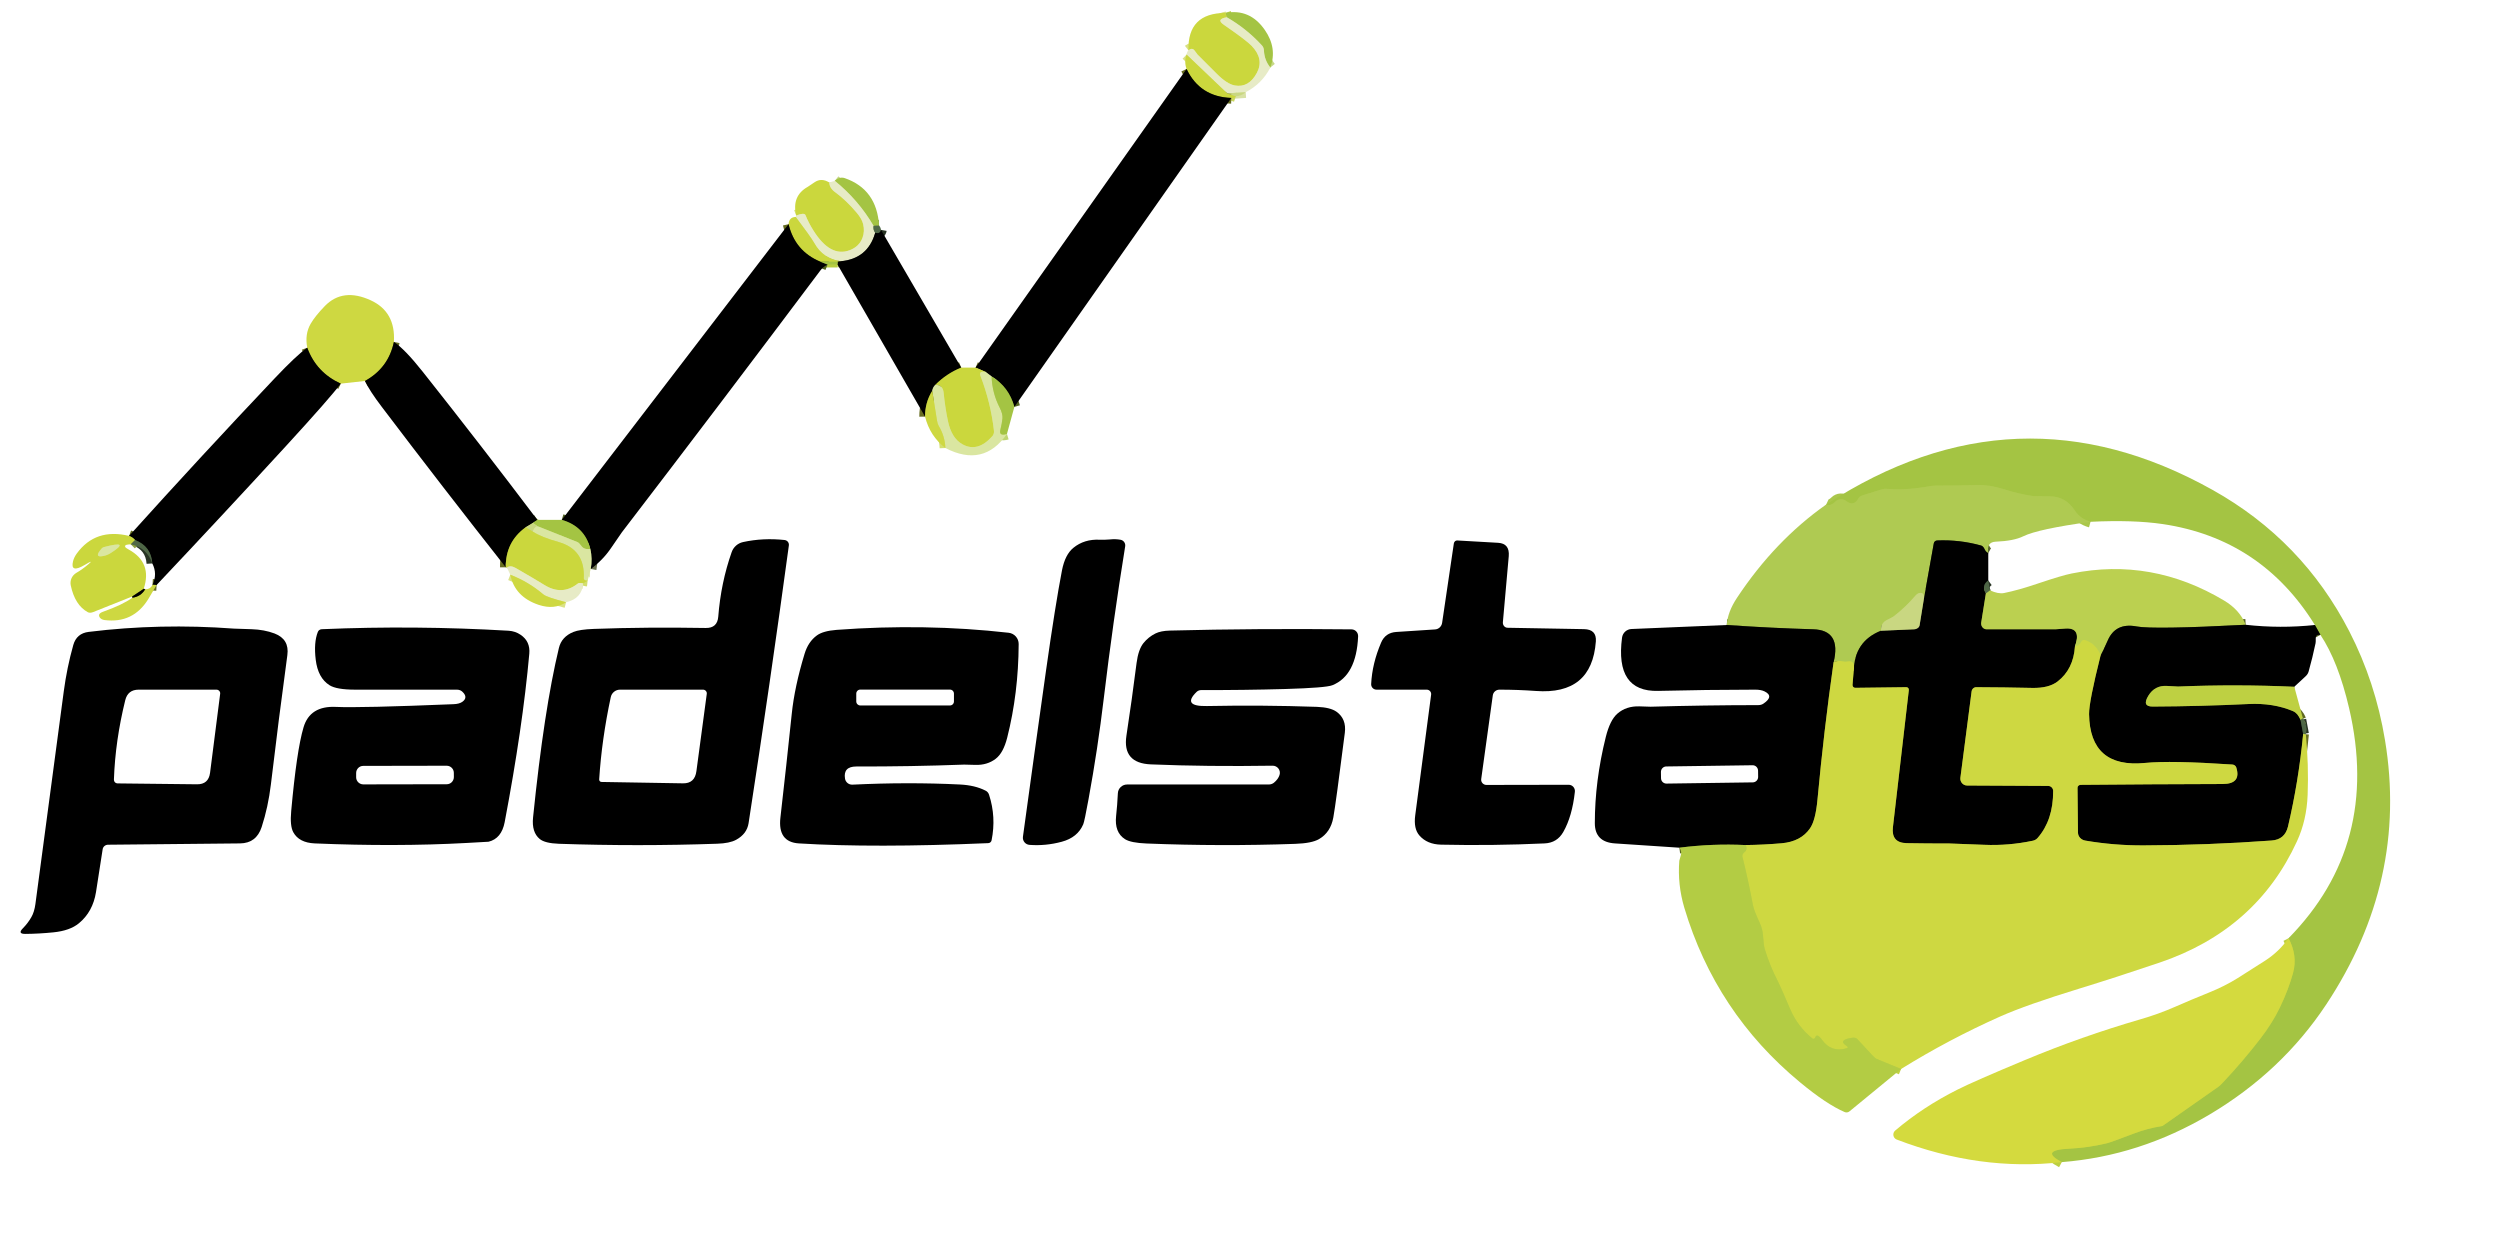 ﻿<?xml version="1.0" encoding="utf-8"?>
<svg xmlns="http://www.w3.org/2000/svg" xmlns:xlink="http://www.w3.org/1999/xlink" width="304.5" height="150.5" viewBox="31.5 91 304.5 150.5" version="1.1">
  <g id="surface1">
    <path style="fill:none;stroke-width:2;stroke-linecap:butt;stroke-linejoin:miter;stroke:rgb(77.647%,84.706%,52.157%);stroke-opacity:1;stroke-miterlimit:4;" d="M 266.038 141.752 C 265.346 140.898 264.978 139.916 264.927 138.811 C 264.922 138.471 264.799 138.158 264.609 137.941 C 262.824 135.982 260.776 134.336 258.46 133.002 " transform="matrix(0.7,0,0,0.7,0,0)" />
    <path style="fill:none;stroke-width:2;stroke-linecap:butt;stroke-linejoin:miter;stroke:rgb(72.157%,80.784%,25.098%);stroke-opacity:1;stroke-miterlimit:4;" d="M 258.46 133.002 L 258.209 132.249 " transform="matrix(0.7,0,0,0.7,0,0)" />
    <path style="fill:none;stroke-width:2;stroke-linecap:butt;stroke-linejoin:miter;stroke:rgb(85.098%,88.235%,50.98%);stroke-opacity:1;stroke-miterlimit:4;" d="M 258.46 133.002 C 257.171 133.225 256.998 133.661 257.941 134.308 C 260.525 136.088 262.137 137.31 262.779 137.969 C 264.252 139.492 264.559 141.066 263.689 142.69 C 262.751 144.436 261.473 145.162 259.86 144.872 C 258.945 144.704 257.891 144.018 256.702 142.818 C 255.592 141.713 254.487 140.608 253.382 139.498 C 253.376 139.498 253.198 139.263 252.852 138.789 C 252.578 138.421 252.221 138.41 251.791 138.75 " transform="matrix(0.7,0,0,0.7,0,0)" />
    <path style="fill:none;stroke-width:2;stroke-linecap:butt;stroke-linejoin:miter;stroke:rgb(84.706%,88.235%,64.314%);stroke-opacity:1;stroke-miterlimit:4;" d="M 261.752 146.038 L 258.538 146.25 " transform="matrix(0.7,0,0,0.7,0,0)" />
    <path style="fill:none;stroke-width:2;stroke-linecap:butt;stroke-linejoin:miter;stroke:rgb(85.098%,88.235%,50.98%);stroke-opacity:1;stroke-miterlimit:4;" d="M 258.538 146.25 L 251.462 139.498 " transform="matrix(0.7,0,0,0.7,0,0)" />
    <path style="fill:none;stroke-width:2;stroke-linecap:butt;stroke-linejoin:miter;stroke:rgb(79.216%,84.314%,37.255%);stroke-opacity:1;stroke-miterlimit:4;" d="M 258.538 146.25 L 260.039 146.752 " transform="matrix(0.7,0,0,0.7,0,0)" />
    <path style="fill:none;stroke-width:2;stroke-linecap:butt;stroke-linejoin:miter;stroke:rgb(40%,42.353%,12.157%);stroke-opacity:1;stroke-miterlimit:4;" d="M 259.252 147.042 C 255.597 146.914 253.002 145.234 251.462 141.998 " transform="matrix(0.7,0,0,0.7,0,0)" />
    <path style="fill:none;stroke-width:2;stroke-linecap:butt;stroke-linejoin:miter;stroke:rgb(32.157%,38.431%,13.333%);stroke-opacity:1;stroke-miterlimit:4;" d="M 221.501 200.792 C 220.859 198.471 219.542 196.708 217.539 195.502 " transform="matrix(0.7,0,0,0.7,0,0)" />
    <path style="fill:none;stroke-width:2;stroke-linecap:butt;stroke-linejoin:miter;stroke:rgb(42.745%,45.098%,31.765%);stroke-opacity:1;stroke-miterlimit:4;" d="M 217.539 195.502 L 216.501 194.71 " transform="matrix(0.7,0,0,0.7,0,0)" />
    <path style="fill:none;stroke-width:2;stroke-linecap:butt;stroke-linejoin:miter;stroke:rgb(40%,42.353%,12.157%);stroke-opacity:1;stroke-miterlimit:4;" d="M 216.501 194.71 L 214.749 193.962 " transform="matrix(0.7,0,0,0.7,0,0)" />
    <path style="fill:none;stroke-width:2;stroke-linecap:butt;stroke-linejoin:miter;stroke:rgb(74.902%,83.529%,44.706%);stroke-opacity:1;stroke-miterlimit:4;" d="M 217.539 195.502 C 217.606 197.427 218.075 199.241 218.951 200.938 C 219.319 201.657 219.475 202.282 219.431 202.812 C 219.375 203.365 219.252 204.029 219.062 204.81 C 218.878 205.558 219.263 205.787 220.212 205.502 " transform="matrix(0.7,0,0,0.7,0,0)" />
    <path style="fill:none;stroke-width:2;stroke-linecap:butt;stroke-linejoin:miter;stroke:rgb(83.137%,87.451%,44.314%);stroke-opacity:1;stroke-miterlimit:4;" d="M 209.498 207.958 C 209.442 206.574 209.051 205.285 208.331 204.102 C 208.198 203.878 208.103 203.577 208.041 203.192 L 207.21 198.002 " transform="matrix(0.7,0,0,0.7,0,0)" />
    <path style="fill:none;stroke-width:2;stroke-linecap:butt;stroke-linejoin:miter;stroke:rgb(82.745%,87.451%,43.529%);stroke-opacity:1;stroke-miterlimit:4;" d="M 216.501 194.71 C 215.675 194.57 215.374 194.805 215.608 195.419 C 216.797 198.521 217.578 201.708 217.952 204.989 C 217.98 205.318 217.879 205.642 217.679 205.882 C 215.96 207.818 214.213 208.292 212.439 207.288 C 211.2 206.59 210.368 205.257 209.95 203.292 C 209.626 201.775 209.369 200.117 209.191 198.309 C 209.096 197.411 208.616 196.959 207.751 196.959 " transform="matrix(0.7,0,0,0.7,0,0)" />
    <path style="fill:none;stroke-width:2;stroke-linecap:butt;stroke-linejoin:miter;stroke:rgb(40%,42.353%,12.157%);stroke-opacity:1;stroke-miterlimit:4;" d="M 212.249 193.962 C 210.541 194.66 209.046 195.658 207.751 196.959 " transform="matrix(0.7,0,0,0.7,0,0)" />
    <path style="fill:none;stroke-width:2;stroke-linecap:butt;stroke-linejoin:miter;stroke:rgb(42.745%,45.098%,31.765%);stroke-opacity:1;stroke-miterlimit:4;" d="M 207.751 196.959 C 207.45 197.238 207.271 197.589 207.21 198.002 " transform="matrix(0.7,0,0,0.7,0,0)" />
    <path style="fill:none;stroke-width:2;stroke-linecap:butt;stroke-linejoin:miter;stroke:rgb(40.392%,42.353%,12.941%);stroke-opacity:1;stroke-miterlimit:4;" d="M 207.21 198.002 C 206.362 199.369 205.949 200.865 205.96 202.5 " transform="matrix(0.7,0,0,0.7,0,0)" />
    <path style="fill:none;stroke-width:2;stroke-linecap:butt;stroke-linejoin:miter;stroke:rgb(32.157%,38.431%,13.333%);stroke-opacity:1;stroke-miterlimit:4;" d="M 190.709 175.999 L 190.748 175.541 " transform="matrix(0.7,0,0,0.7,0,0)" />
    <path style="fill:none;stroke-width:2;stroke-linecap:butt;stroke-linejoin:miter;stroke:rgb(61.176%,66.667%,52.941%);stroke-opacity:0.992;stroke-miterlimit:4;" d="M 196.998 169.291 C 196.914 169.749 197.009 170.151 197.288 170.502 " transform="matrix(0.7,0,0,0.7,0,0)" />
    <path style="fill:none;stroke-width:2;stroke-linecap:butt;stroke-linejoin:miter;stroke:rgb(45.49%,46.275%,38.824%);stroke-opacity:1;stroke-miterlimit:4;" d="M 197.288 170.502 C 196.417 173.532 194.403 175.184 191.25 175.458 " transform="matrix(0.7,0,0,0.7,0,0)" />
    <path style="fill:none;stroke-width:2;stroke-linecap:butt;stroke-linejoin:miter;stroke:rgb(85.098%,88.235%,50.98%);stroke-opacity:1;stroke-miterlimit:4;" d="M 191.25 175.458 C 189.219 175.162 187.695 174.113 186.691 172.31 C 186.261 171.557 185.184 170.039 183.46 167.751 " transform="matrix(0.7,0,0,0.7,0,0)" />
    <path style="fill:none;stroke-width:2;stroke-linecap:butt;stroke-linejoin:miter;stroke:rgb(15.294%,20%,13.725%);stroke-opacity:0.992;stroke-miterlimit:4;" d="M 198.292 170 C 198.203 170.513 197.868 170.681 197.288 170.502 " transform="matrix(0.7,0,0,0.7,0,0)" />
    <path style="fill:none;stroke-width:2;stroke-linecap:butt;stroke-linejoin:miter;stroke:rgb(40%,42.353%,12.157%);stroke-opacity:1;stroke-miterlimit:4;" d="M 191.25 175.458 L 190.748 175.541 " transform="matrix(0.7,0,0,0.7,0,0)" />
    <path style="fill:none;stroke-width:2;stroke-linecap:butt;stroke-linejoin:miter;stroke:rgb(72.157%,80.784%,25.098%);stroke-opacity:1;stroke-miterlimit:4;" d="M 190.748 175.541 L 187.751 175.541 " transform="matrix(0.7,0,0,0.7,0,0)" />
    <path style="fill:none;stroke-width:2;stroke-linecap:butt;stroke-linejoin:miter;stroke:rgb(40%,42.353%,12.157%);stroke-opacity:1;stroke-miterlimit:4;" d="M 187.751 175.541 C 184.799 174.319 182.952 172.137 182.21 169.001 " transform="matrix(0.7,0,0,0.7,0,0)" />
    <path style="fill:none;stroke-width:2;stroke-linecap:butt;stroke-linejoin:miter;stroke:rgb(85.098%,88.235%,50.98%);stroke-opacity:1;stroke-miterlimit:4;" d="M 189.291 161.752 C 189.319 162.405 189.654 162.969 190.312 163.438 C 191.602 164.381 192.863 165.58 194.09 167.042 C 194.676 167.74 195.045 168.398 195.19 169.012 C 195.391 169.838 195.352 170.619 195.078 171.362 C 194.699 172.394 193.951 173.119 192.84 173.538 C 190.603 174.392 188.488 173.237 186.512 170.073 C 185.977 169.23 185.525 168.348 185.151 167.422 C 185.022 167.109 184.487 167.132 183.538 167.5 " transform="matrix(0.7,0,0,0.7,0,0)" />
    <path style="fill:none;stroke-width:2;stroke-linecap:butt;stroke-linejoin:miter;stroke:rgb(47.843%,58.824%,27.059%);stroke-opacity:0.992;stroke-miterlimit:4;" d="M 197.958 169.252 L 196.998 169.291 " transform="matrix(0.7,0,0,0.7,0,0)" />
    <path style="fill:none;stroke-width:2;stroke-linecap:butt;stroke-linejoin:miter;stroke:rgb(77.647%,84.706%,52.157%);stroke-opacity:1;stroke-miterlimit:4;" d="M 196.998 169.291 C 195.229 166.278 192.974 163.666 190.251 161.462 " transform="matrix(0.7,0,0,0.7,0,0)" />
    <path style="fill:none;stroke-width:2;stroke-linecap:butt;stroke-linejoin:miter;stroke:rgb(32.157%,38.431%,13.333%);stroke-opacity:1;stroke-miterlimit:4;" d="M 187.751 175.541 L 189.001 176.038 " transform="matrix(0.7,0,0,0.7,0,0)" />
    <path style="fill:none;stroke-width:2;stroke-linecap:butt;stroke-linejoin:miter;stroke:rgb(42.745%,45.098%,31.765%);stroke-opacity:1;stroke-miterlimit:4;" d="M 147.79 229.001 C 148.008 227.829 147.985 226.657 147.712 225.502 " transform="matrix(0.7,0,0,0.7,0,0)" />
    <path style="fill:none;stroke-width:2;stroke-linecap:butt;stroke-linejoin:miter;stroke:rgb(32.157%,38.431%,13.333%);stroke-opacity:1;stroke-miterlimit:4;" d="M 147.712 225.502 C 147.065 222.902 145.407 221.222 142.751 220.458 " transform="matrix(0.7,0,0,0.7,0,0)" />
    <path style="fill:none;stroke-width:2;stroke-linecap:butt;stroke-linejoin:miter;stroke:rgb(74.902%,83.529%,44.706%);stroke-opacity:1;stroke-miterlimit:4;" d="M 147.712 225.502 C 147.009 225.625 146.496 225.458 146.161 225 C 145.91 224.648 145.67 224.397 145.491 224.33 L 138.499 221.54 " transform="matrix(0.7,0,0,0.7,0,0)" />
    <path style="fill:none;stroke-width:2;stroke-linecap:butt;stroke-linejoin:miter;stroke:rgb(71.765%,80.784%,38.431%);stroke-opacity:1;stroke-miterlimit:4;" d="M 138.499 221.54 L 137.712 220.999 " transform="matrix(0.7,0,0,0.7,0,0)" />
    <path style="fill:none;stroke-width:2;stroke-linecap:butt;stroke-linejoin:miter;stroke:rgb(82.745%,87.451%,43.529%);stroke-opacity:1;stroke-miterlimit:4;" d="M 147.249 231.038 L 146.897 230.999 C 146.708 230.982 146.568 230.798 146.579 230.592 C 146.735 227.271 145.268 225.179 142.188 224.308 C 140.19 223.75 138.694 223.147 137.712 222.5 " transform="matrix(0.7,0,0,0.7,0,0)" />
    <path style="fill:none;stroke-width:2;stroke-linecap:butt;stroke-linejoin:miter;stroke:rgb(32.157%,38.431%,13.333%);stroke-opacity:1;stroke-miterlimit:4;" d="M 138.499 220.458 L 137.712 220.999 " transform="matrix(0.7,0,0,0.7,0,0)" />
    <path style="fill:none;stroke-width:2;stroke-linecap:butt;stroke-linejoin:miter;stroke:rgb(39.608%,42.353%,25.49%);stroke-opacity:1;stroke-miterlimit:4;" d="M 137.712 220.999 L 136.462 221.752 " transform="matrix(0.7,0,0,0.7,0,0)" />
    <path style="fill:none;stroke-width:2;stroke-linecap:butt;stroke-linejoin:miter;stroke:rgb(40%,42.353%,12.157%);stroke-opacity:1;stroke-miterlimit:4;" d="M 136.462 221.752 C 134.118 223.449 132.969 225.77 133.002 228.711 " transform="matrix(0.7,0,0,0.7,0,0)" />
    <path style="fill:none;stroke-width:2;stroke-linecap:butt;stroke-linejoin:miter;stroke:rgb(82.353%,87.451%,56.863%);stroke-opacity:1;stroke-miterlimit:4;" d="M 138.499 221.54 C 138.047 221.735 137.785 222.054 137.712 222.5 " transform="matrix(0.7,0,0,0.7,0,0)" />
    <path style="fill:none;stroke-width:2;stroke-linecap:butt;stroke-linejoin:miter;stroke:rgb(79.216%,84.314%,37.255%);stroke-opacity:1;stroke-miterlimit:4;" d="M 137.712 222.5 L 136.462 221.752 " transform="matrix(0.7,0,0,0.7,0,0)" />
    <path style="fill:none;stroke-width:2;stroke-linecap:butt;stroke-linejoin:miter;stroke:rgb(85.098%,88.235%,50.98%);stroke-opacity:1;stroke-miterlimit:4;" d="M 146.462 231.501 L 146.127 231.451 C 145.882 231.412 145.658 231.44 145.552 231.529 C 143.711 232.985 141.752 233.058 139.682 231.758 C 138.56 231.06 136.897 230.078 134.688 228.811 C 134.102 228.477 133.61 228.454 133.209 228.75 " transform="matrix(0.7,0,0,0.7,0,0)" />
    <path style="fill:none;stroke-width:2;stroke-linecap:butt;stroke-linejoin:miter;stroke:rgb(40.392%,42.353%,12.941%);stroke-opacity:1;stroke-miterlimit:4;" d="M 113.538 189.498 C 112.907 192.528 111.228 194.788 108.499 196.289 " transform="matrix(0.7,0,0,0.7,0,0)" />
    <path style="fill:none;stroke-width:2;stroke-linecap:butt;stroke-linejoin:miter;stroke:rgb(40.392%,42.353%,12.941%);stroke-opacity:1;stroke-miterlimit:4;" d="M 104.291 196.752 C 101.456 195.463 99.515 193.382 98.46 190.502 " transform="matrix(0.7,0,0,0.7,0,0)" />
    <path style="fill:none;stroke-width:2;stroke-linecap:butt;stroke-linejoin:miter;stroke:rgb(85.882%,88.627%,51.765%);stroke-opacity:1;stroke-miterlimit:4;" d="M 143.499 234.788 C 141.261 234.208 139.944 233.761 139.559 233.438 C 137.829 231.964 135.904 230.82 133.789 230 " transform="matrix(0.7,0,0,0.7,0,0)" />
    <path style="fill:none;stroke-width:2;stroke-linecap:butt;stroke-linejoin:miter;stroke:rgb(40.392%,42.353%,12.941%);stroke-opacity:1;stroke-miterlimit:4;" d="M 72.249 231.791 L 71.54 231.752 " transform="matrix(0.7,0,0,0.7,0,0)" />
    <path style="fill:none;stroke-width:2;stroke-linecap:butt;stroke-linejoin:miter;stroke:rgb(15.294%,20%,13.725%);stroke-opacity:0.992;stroke-miterlimit:4;" d="M 71.501 228.041 C 71.373 226.055 70.374 224.693 68.499 223.962 " transform="matrix(0.7,0,0,0.7,0,0)" />
    <path style="fill:none;stroke-width:2;stroke-linecap:butt;stroke-linejoin:miter;stroke:rgb(40%,42.353%,12.157%);stroke-opacity:1;stroke-miterlimit:4;" d="M 68.499 223.962 C 68.225 223.638 67.879 223.404 67.461 223.248 " transform="matrix(0.7,0,0,0.7,0,0)" />
    <path style="fill:none;stroke-width:2;stroke-linecap:butt;stroke-linejoin:miter;stroke:rgb(55.686%,62.745%,25.882%);stroke-opacity:0.992;stroke-miterlimit:4;" d="M 68.499 223.962 L 67.751 224.71 " transform="matrix(0.7,0,0,0.7,0,0)" />
    <path style="fill:none;stroke-width:2;stroke-linecap:butt;stroke-linejoin:miter;stroke:rgb(40%,42.353%,12.157%);stroke-opacity:1;stroke-miterlimit:4;" d="M 70 232.461 L 68.002 233.789 " transform="matrix(0.7,0,0,0.7,0,0)" />
    <path style="fill:none;stroke-width:2;stroke-linecap:butt;stroke-linejoin:miter;stroke:rgb(40.392%,42.353%,12.941%);stroke-opacity:1;stroke-miterlimit:4;" d="M 68.041 234.001 C 69.029 233.862 69.766 233.376 70.251 232.539 " transform="matrix(0.7,0,0,0.7,0,0)" />
    <path style="fill:none;stroke-width:2;stroke-linecap:butt;stroke-linejoin:miter;stroke:rgb(73.725%,81.176%,25.49%);stroke-opacity:1;stroke-miterlimit:4;" d="M 403.75 332.21 C 401.122 330.815 401.546 330.039 405.011 329.872 C 407.243 329.766 409.436 329.448 411.59 328.929 C 412.076 328.811 413.644 328.242 416.3 327.232 C 417.874 326.629 419.498 326.2 421.177 325.938 C 421.233 325.932 421.278 325.915 421.311 325.887 L 431.06 319.051 C 431.205 318.951 431.456 318.711 431.808 318.331 C 434.129 315.865 436.278 313.348 438.259 310.781 C 439.682 308.934 440.826 307.115 441.691 305.318 C 442.712 303.198 443.482 301.177 444.001 299.252 C 444.531 297.266 444.269 295.262 443.209 293.248 " transform="matrix(0.7,0,0,0.7,0,0)" />
    <path style="fill:none;stroke-width:2;stroke-linecap:butt;stroke-linejoin:miter;stroke:rgb(32.157%,38.431%,13.333%);stroke-opacity:1;stroke-miterlimit:4;" d="M 448.75 240.458 L 447.79 238.75 " transform="matrix(0.7,0,0,0.7,0,0)" />
    <path style="fill:none;stroke-width:2;stroke-linecap:butt;stroke-linejoin:miter;stroke:rgb(66.667%,78.039%,29.412%);stroke-opacity:1;stroke-miterlimit:4;" d="M 408.75 220.792 C 407.578 220.474 406.652 219.805 405.982 218.778 C 404.933 217.188 403.504 216.378 401.702 216.362 C 399.805 216.339 398.839 216.328 398.8 216.323 C 397.059 216.066 395.357 215.67 393.689 215.128 C 392.037 214.598 390.485 214.353 389.029 214.397 C 386.752 214.464 384.342 214.498 381.802 214.498 C 381.462 214.498 381.122 214.531 380.781 214.593 C 377.924 215.112 375.413 215.262 373.242 215.05 C 372.974 215.028 372.651 215.078 372.282 215.19 L 369.051 216.2 C 368.75 216.3 368.488 216.501 368.343 216.769 C 367.785 217.712 367.076 217.84 366.211 217.16 C 365.647 216.73 364.86 216.769 364.358 217.271 C 363.772 217.846 363.237 218.019 362.751 217.79 " transform="matrix(0.7,0,0,0.7,0,0)" />
    <path style="fill:none;stroke-width:2;stroke-linecap:butt;stroke-linejoin:miter;stroke:rgb(34.51%,39.608%,16.078%);stroke-opacity:1;stroke-miterlimit:4;" d="M 390.96 226.25 C 390.653 226.083 390.435 225.848 390.312 225.552 C 390.167 225.218 389.95 224.989 389.71 224.922 C 387.21 224.224 384.66 223.934 382.059 224.04 C 381.769 224.051 381.529 224.258 381.479 224.548 L 379.788 234.001 " transform="matrix(0.7,0,0,0.7,0,0)" />
    <path style="fill:none;stroke-width:2;stroke-linecap:butt;stroke-linejoin:miter;stroke:rgb(73.725%,81.961%,41.569%);stroke-opacity:1;stroke-miterlimit:4;" d="M 379.788 234.001 C 379.782 233.376 379.526 233.103 379.012 233.181 C 378.756 233.22 378.504 233.387 378.259 233.677 C 377.132 235 375.882 236.189 374.509 237.249 C 374.448 237.299 374.035 237.522 373.259 237.919 C 372.595 238.259 372.271 238.873 372.288 239.749 " transform="matrix(0.7,0,0,0.7,0,0)" />
    <path style="fill:none;stroke-width:2;stroke-linecap:butt;stroke-linejoin:miter;stroke:rgb(34.51%,39.608%,16.078%);stroke-opacity:1;stroke-miterlimit:4;" d="M 372.288 239.749 C 369.202 240.965 367.623 243.298 367.539 246.752 " transform="matrix(0.7,0,0,0.7,0,0)" />
    <path style="fill:none;stroke-width:2;stroke-linecap:butt;stroke-linejoin:miter;stroke:rgb(74.902%,81.961%,29.02%);stroke-opacity:1;stroke-miterlimit:4;" d="M 367.539 246.752 C 367.773 245.463 367.416 244.916 366.468 245.112 C 366.172 245.167 365.859 245.156 365.53 245.073 C 365.022 244.939 364.526 244.994 364.04 245.251 " transform="matrix(0.7,0,0,0.7,0,0)" />
    <path style="fill:none;stroke-width:2;stroke-linecap:butt;stroke-linejoin:miter;stroke:rgb(34.51%,39.608%,16.078%);stroke-opacity:1;stroke-miterlimit:4;" d="M 364.04 245.251 C 364.961 241.512 363.778 239.593 360.502 239.498 C 355.48 239.353 350.469 239.102 345.458 238.75 " transform="matrix(0.7,0,0,0.7,0,0)" />
    <path style="fill:none;stroke-width:2;stroke-linecap:butt;stroke-linejoin:miter;stroke:rgb(37.255%,40.784%,12.941%);stroke-opacity:1;stroke-miterlimit:4;" d="M 444.208 249.498 C 437.472 249.191 430.731 249.18 423.99 249.459 C 423.929 249.459 423.276 249.425 422.031 249.353 C 420.631 249.269 419.559 249.838 418.811 251.06 C 418.041 252.321 418.292 252.946 419.559 252.941 C 425.128 252.913 430.686 252.768 436.239 252.5 C 439.141 252.36 441.724 252.779 444.001 253.75 C 444.531 253.979 444.961 254.475 445.29 255.251 " transform="matrix(0.7,0,0,0.7,0,0)" />
    <path style="fill:none;stroke-width:2;stroke-linecap:butt;stroke-linejoin:miter;stroke:rgb(15.294%,20%,13.725%);stroke-opacity:0.992;stroke-miterlimit:4;" d="M 445.29 255.251 L 445.748 257.712 " transform="matrix(0.7,0,0,0.7,0,0)" />
    <path style="fill:none;stroke-width:2;stroke-linecap:butt;stroke-linejoin:miter;stroke:rgb(40.392%,42.353%,12.941%);stroke-opacity:1;stroke-miterlimit:4;" d="M 445.748 257.712 C 445.212 263.292 444.325 268.666 443.103 273.839 C 442.74 275.335 441.797 276.138 440.268 276.25 C 432.852 276.791 425.424 277.076 418.002 277.098 C 414.559 277.115 411.172 276.836 407.829 276.261 C 407.109 276.138 406.579 275.558 406.568 274.888 L 406.49 267.07 C 406.49 266.791 406.73 266.568 407.042 266.562 C 415.285 266.484 423.521 266.44 431.752 266.417 C 433.934 266.412 434.721 265.452 434.113 263.538 C 434.018 263.248 433.75 263.052 433.438 263.03 C 426.3 262.55 421.239 262.455 418.248 262.751 C 411.836 263.387 408.588 260.558 408.499 254.252 C 408.482 252.835 409.146 249.431 410.502 244.04 " transform="matrix(0.7,0,0,0.7,0,0)" />
    <path style="fill:none;stroke-width:2;stroke-linecap:butt;stroke-linejoin:miter;stroke:rgb(40.392%,42.353%,12.941%);stroke-opacity:1;stroke-miterlimit:4;" d="M 364.04 245.251 C 362.913 253.198 361.981 261.161 361.239 269.152 C 361.016 271.546 360.586 273.198 359.95 274.118 C 358.89 275.664 357.238 276.535 355 276.73 C 352.919 276.908 350.837 277.015 348.75 277.042 " transform="matrix(0.7,0,0,0.7,0,0)" />
    <path style="fill:none;stroke-width:2;stroke-linecap:butt;stroke-linejoin:miter;stroke:rgb(35.294%,40%,13.333%);stroke-opacity:1;stroke-miterlimit:4;" d="M 348.75 277.042 C 344.883 276.853 341.038 277.009 337.21 277.5 " transform="matrix(0.7,0,0,0.7,0,0)" />
    <path style="fill:none;stroke-width:2;stroke-linecap:butt;stroke-linejoin:miter;stroke:rgb(15.294%,20%,13.725%);stroke-opacity:0.992;stroke-miterlimit:4;" d="M 390.96 230.999 C 390.128 231.607 389.989 232.355 390.541 233.248 " transform="matrix(0.7,0,0,0.7,0,0)" />
    <path style="fill:none;stroke-width:2;stroke-linecap:butt;stroke-linejoin:miter;stroke:rgb(36.863%,40.784%,15.686%);stroke-opacity:1;stroke-miterlimit:4;" d="M 390.541 233.248 L 389.732 238.32 C 389.637 238.94 390.078 239.498 390.67 239.498 C 394.676 239.498 398.661 239.498 402.628 239.498 C 402.695 239.498 403.27 239.459 404.353 239.369 C 406.272 239.224 406.836 240.268 406.038 242.5 " transform="matrix(0.7,0,0,0.7,0,0)" />
    <path style="fill:none;stroke-width:2;stroke-linecap:butt;stroke-linejoin:miter;stroke:rgb(40.392%,42.353%,12.941%);stroke-opacity:1;stroke-miterlimit:4;" d="M 406.038 242.5 C 405.859 245.134 404.855 247.154 403.03 248.571 C 402.009 249.364 400.541 249.738 398.627 249.699 C 395.312 249.626 392.065 249.581 388.89 249.57 C 388.471 249.559 388.119 249.877 388.058 250.301 L 386.11 265.312 C 386.01 266.038 386.562 266.68 387.271 266.68 L 401.378 266.752 C 401.858 266.752 402.238 267.132 402.249 267.612 C 402.266 271.01 401.356 273.744 399.531 275.82 C 399.319 276.06 399.018 276.228 398.7 276.289 C 395.904 276.881 393.097 277.121 390.268 276.998 C 386.323 276.842 384.308 276.763 384.23 276.769 C 381.523 276.769 379.029 276.752 376.752 276.708 C 374.95 276.674 374.157 275.748 374.369 273.917 L 377.137 250.073 C 377.171 249.799 376.959 249.559 376.691 249.57 L 367.812 249.682 C 367.539 249.688 367.321 249.448 367.338 249.18 L 367.539 246.752 " transform="matrix(0.7,0,0,0.7,0,0)" />
    <path style="fill:none;stroke-width:2;stroke-linecap:butt;stroke-linejoin:miter;stroke:rgb(39.608%,42.353%,25.49%);stroke-opacity:1;stroke-miterlimit:4;" d="M 372.288 239.749 L 378.052 239.498 C 378.538 239.481 378.951 239.18 379.012 238.778 L 379.788 234.001 " transform="matrix(0.7,0,0,0.7,0,0)" />
    <path style="fill:none;stroke-width:2;stroke-linecap:butt;stroke-linejoin:miter;stroke:rgb(56.078%,62.745%,26.667%);stroke-opacity:0.992;stroke-miterlimit:4;" d="M 445.748 257.712 L 446.211 257.751 " transform="matrix(0.7,0,0,0.7,0,0)" />
    <path style="fill:none;stroke-width:2;stroke-linecap:butt;stroke-linejoin:miter;stroke:rgb(75.686%,82.353%,26.275%);stroke-opacity:1;stroke-miterlimit:4;" d="M 375.792 315.999 L 371.462 314.219 C 371.339 314.169 371.105 313.951 370.748 313.571 L 368.158 310.781 C 367.98 310.592 367.64 310.508 367.26 310.569 C 365.552 310.831 365.234 311.306 366.311 311.998 C 366.596 312.182 366.585 312.316 366.272 312.411 C 364.531 312.907 363.125 312.427 362.059 310.96 C 361.445 310.112 361.044 309.961 360.848 310.508 C 360.77 310.731 360.519 310.82 360.352 310.692 C 358.622 309.275 357.338 307.573 356.49 305.58 C 355.346 302.885 354.632 301.278 354.358 300.759 C 353.421 298.951 352.651 297.065 352.059 295.1 C 351.942 294.693 351.842 293.945 351.769 292.852 C 351.724 292.048 351.535 291.295 351.2 290.592 C 350.519 289.129 350.128 288.114 350.022 287.539 C 349.492 284.693 348.878 281.864 348.181 279.051 C 348.119 278.8 348.248 278.499 348.499 278.309 C 348.929 277.985 349.012 277.561 348.75 277.042 " transform="matrix(0.7,0,0,0.7,0,0)" />
    <path style="fill:none;stroke-width:2;stroke-linecap:butt;stroke-linejoin:miter;stroke:rgb(52.941%,61.176%,26.667%);stroke-opacity:0.992;stroke-miterlimit:4;" d="M 445.709 255 L 445.29 255.251 " transform="matrix(0.7,0,0,0.7,0,0)" />
    <path style="fill:none;stroke-width:2;stroke-linecap:butt;stroke-linejoin:miter;stroke:rgb(36.863%,40.784%,15.686%);stroke-opacity:1;stroke-miterlimit:4;" d="M 435.748 238.711 C 425.022 239.269 418.689 239.369 416.752 239.001 C 414.319 238.538 412.645 239.358 411.741 241.462 C 411.362 242.333 410.949 243.192 410.502 244.04 " transform="matrix(0.7,0,0,0.7,0,0)" />
    <path style="fill:none;stroke-width:2;stroke-linecap:butt;stroke-linejoin:miter;stroke:rgb(77.255%,83.137%,28.627%);stroke-opacity:1;stroke-miterlimit:4;" d="M 410.502 244.04 C 409.955 242.662 409.035 241.769 407.74 241.373 C 407.5 241.3 407.238 241.451 407.109 241.73 C 406.914 242.148 406.562 242.405 406.038 242.5 " transform="matrix(0.7,0,0,0.7,0,0)" />
    <path style="fill:none;stroke-width:2;stroke-linecap:butt;stroke-linejoin:miter;stroke:rgb(52.549%,61.176%,29.804%);stroke-opacity:0.992;stroke-miterlimit:4;" d="M 390.541 233.248 L 391.25 232.712 " transform="matrix(0.7,0,0,0.7,0,0)" />
    <path style="fill:none;stroke-width:2;stroke-linecap:butt;stroke-linejoin:miter;stroke:rgb(82.745%,87.451%,43.529%);stroke-opacity:1;stroke-miterlimit:4;" d="M 63.092 225.19 C 62.93 225.229 62.79 225.318 62.679 225.452 C 61.858 226.395 61.819 226.847 62.561 226.802 C 63.181 226.752 63.75 226.562 64.269 226.228 C 66.663 224.699 66.272 224.353 63.092 225.19 " transform="matrix(0.7,0,0,0.7,0,0)" />
    <path style=" stroke:none;fill-rule:nonzero;fill:rgb(64.314%,76.863%,26.275%);fill-opacity:1;" d="M 186.227 99.227 C 185.742 98.629 185.484 97.941 185.449 97.168 C 185.445 96.93 185.359 96.711 185.227 96.559 C 183.977 95.188 182.543 94.035 180.922 93.102 L 180.746 92.574 C 182.73 92.203 184.328 92.887 185.543 94.633 C 186.578 96.113 186.809 97.645 186.227 99.227 Z M 186.227 99.227 " />
    <path style=" stroke:none;fill-rule:nonzero;fill:rgb(79.608%,84.314%,23.922%);fill-opacity:1;" d="M 180.746 92.574 L 180.922 93.102 C 180.02 93.258 179.898 93.562 180.559 94.016 C 182.367 95.262 183.496 96.117 183.945 96.578 C 184.977 97.645 185.191 98.746 184.582 99.883 C 183.926 101.105 183.031 101.613 181.902 101.41 C 181.262 101.293 180.523 100.812 179.691 99.973 C 178.914 99.199 178.141 98.426 177.367 97.648 C 177.363 97.648 177.238 97.484 176.996 97.152 C 176.805 96.895 176.555 96.887 176.254 97.125 C 176.172 94.102 177.672 92.586 180.746 92.574 Z M 180.746 92.574 " />
    <path style=" stroke:none;fill-rule:nonzero;fill:rgb(90.588%,92.157%,77.647%);fill-opacity:1;" d="M 180.922 93.102 C 182.543 94.035 183.977 95.188 185.227 96.559 C 185.359 96.711 185.445 96.93 185.449 97.168 C 185.484 97.941 185.742 98.629 186.227 99.227 C 185.543 100.555 184.539 101.555 183.227 102.227 L 180.977 102.375 L 176.023 97.648 C 176.039 97.449 176.117 97.273 176.254 97.125 C 176.555 96.887 176.805 96.895 176.996 97.152 C 177.238 97.484 177.363 97.648 177.367 97.648 C 178.141 98.426 178.914 99.199 179.691 99.973 C 180.523 100.812 181.262 101.293 181.902 101.41 C 183.031 101.613 183.926 101.105 184.582 99.883 C 185.191 98.746 184.977 97.645 183.945 96.578 C 183.496 96.117 182.367 95.262 180.559 94.016 C 179.898 93.562 180.02 93.258 180.922 93.102 Z M 180.922 93.102 " />
    <path style=" stroke:none;fill-rule:nonzero;fill:rgb(79.608%,84.314%,23.922%);fill-opacity:1;" d="M 176.023 97.648 L 180.977 102.375 L 182.027 102.727 C 181.902 102.898 181.719 102.965 181.477 102.93 C 178.918 102.84 177.102 101.664 176.023 99.398 C 175.812 98.809 175.812 98.223 176.023 97.648 Z M 176.023 97.648 " />
    <path style=" stroke:none;fill-rule:nonzero;fill:rgb(0%,0%,0%);fill-opacity:1;" d="M 176.023 99.398 C 177.102 101.664 178.918 102.84 181.477 102.93 L 155.051 140.555 C 154.602 138.93 153.68 137.695 152.277 136.852 L 151.551 136.297 L 150.324 135.773 Z M 176.023 99.398 " />
    <path style=" stroke:none;fill-rule:nonzero;fill:rgb(78.824%,84.314%,50.588%);fill-opacity:1;" d="M 183.227 102.227 C 182.883 102.535 182.484 102.703 182.027 102.727 L 180.977 102.375 Z M 183.227 102.227 " />
    <path style=" stroke:none;fill-rule:nonzero;fill:rgb(64.314%,76.863%,26.275%);fill-opacity:1;" d="M 138.57 118.477 L 137.898 118.504 C 136.66 116.395 135.082 114.566 133.176 113.023 C 133.57 112.664 133.98 112.555 134.398 112.699 C 137 113.605 138.391 115.531 138.57 118.477 Z M 138.57 118.477 " />
    <path style=" stroke:none;fill-rule:nonzero;fill:rgb(79.608%,84.314%,23.922%);fill-opacity:1;" d="M 132.504 113.227 C 132.523 113.684 132.758 114.078 133.219 114.406 C 134.121 115.066 135.004 115.906 135.863 116.93 C 136.273 117.418 136.531 117.879 136.633 118.309 C 136.773 118.887 136.746 119.434 136.555 119.953 C 136.289 120.676 135.766 121.184 134.988 121.477 C 133.422 122.074 131.941 121.266 130.559 119.051 C 130.184 118.461 129.867 117.844 129.605 117.195 C 129.516 116.977 129.141 116.992 128.477 117.25 C 128.094 115.664 128.562 114.5 129.879 113.758 C 129.965 113.707 130.246 113.52 130.719 113.195 C 131.27 112.82 131.863 112.828 132.504 113.227 Z M 132.504 113.227 " />
    <path style=" stroke:none;fill-rule:nonzero;fill:rgb(90.588%,92.157%,77.647%);fill-opacity:1;" d="M 133.176 113.023 C 135.082 114.566 136.66 116.395 137.898 118.504 C 137.84 118.824 137.906 119.105 138.102 119.352 C 137.492 121.473 136.082 122.629 133.875 122.82 C 132.453 122.613 131.387 121.879 130.684 120.617 C 130.383 120.09 129.629 119.027 128.422 117.426 L 128.477 117.25 C 129.141 116.992 129.516 116.977 129.605 117.195 C 129.867 117.844 130.184 118.461 130.559 119.051 C 131.941 121.266 133.422 122.074 134.988 121.477 C 135.766 121.184 136.289 120.676 136.555 119.953 C 136.746 119.434 136.773 118.887 136.633 118.309 C 136.531 117.879 136.273 117.418 135.863 116.93 C 135.004 115.906 134.121 115.066 133.219 114.406 C 132.758 114.078 132.523 113.684 132.504 113.227 Z M 133.176 113.023 " />
    <path style=" stroke:none;fill-rule:nonzero;fill:rgb(79.608%,84.314%,23.922%);fill-opacity:1;" d="M 128.422 117.426 C 129.629 119.027 130.383 120.09 130.684 120.617 C 131.387 121.879 132.453 122.613 133.875 122.82 L 133.523 122.879 L 131.426 122.879 C 129.359 122.023 128.066 120.496 127.547 118.301 C 127.594 117.727 127.887 117.434 128.422 117.426 Z M 128.422 117.426 " />
    <path style=" stroke:none;fill-rule:nonzero;fill:rgb(0%,0%,0%);fill-opacity:1;" d="M 127.547 118.301 C 128.066 120.496 129.359 122.023 131.426 122.879 L 132.301 123.227 C 131.949 123.387 131.664 123.617 131.438 123.922 C 123.426 134.602 115.359 145.246 107.234 155.848 C 107.215 155.867 106.781 156.5 105.93 157.746 C 105.258 158.734 104.434 159.586 103.453 160.301 C 103.605 159.48 103.59 158.66 103.398 157.852 C 102.945 156.031 101.785 154.855 99.926 154.32 Z M 127.547 118.301 " />
    <path style=" stroke:none;fill-rule:nonzero;fill:rgb(30.98%,40.392%,27.843%);fill-opacity:0.98;" d="M 137.898 118.504 L 138.57 118.477 C 138.707 118.625 138.785 118.801 138.805 119 C 138.742 119.359 138.508 119.477 138.102 119.352 C 137.906 119.105 137.84 118.824 137.898 118.504 Z M 137.898 118.504 " />
    <path style=" stroke:none;fill-rule:nonzero;fill:rgb(0%,0%,0%);fill-opacity:1;" d="M 138.805 119 L 148.574 135.773 C 147.379 136.262 146.332 136.961 145.426 137.871 C 145.215 138.066 145.09 138.312 145.047 138.602 C 144.453 139.559 144.164 140.605 144.172 141.75 L 133.496 123.199 L 133.523 122.879 L 133.875 122.82 C 136.082 122.629 137.492 121.473 138.102 119.352 C 138.508 119.477 138.742 119.359 138.805 119 Z M 138.805 119 " />
    <path style=" stroke:none;fill-rule:nonzero;fill:rgb(64.314%,76.863%,26.275%);fill-opacity:1;" d="M 131.426 122.879 L 133.523 122.879 L 133.496 123.199 L 132.301 123.227 Z M 131.426 122.879 " />
    <path style=" stroke:none;fill-rule:nonzero;fill:rgb(80.784%,84.706%,25.49%);fill-opacity:1;" d="M 79.477 132.648 C 79.035 134.77 77.859 136.352 75.949 137.402 L 73.004 137.727 C 71.02 136.824 69.66 135.367 68.922 133.352 C 68.711 132.25 68.852 131.277 69.336 130.438 C 69.691 129.82 70.27 129.098 71.07 128.27 C 72.531 126.77 74.391 126.539 76.648 127.574 C 78.684 128.508 79.629 130.199 79.477 132.648 Z M 79.477 132.648 " />
    <path style=" stroke:none;fill-rule:nonzero;fill:rgb(0%,0%,0%);fill-opacity:1;" d="M 79.477 132.648 C 80.352 133.215 81.523 134.426 82.992 136.281 C 87.715 142.242 92.367 148.254 96.949 154.32 L 96.398 154.699 L 95.523 155.227 C 93.883 156.414 93.078 158.039 93.102 160.098 C 88.008 153.633 82.977 147.125 78.008 140.566 C 77.004 139.246 76.32 138.191 75.949 137.402 C 77.859 136.352 79.035 134.77 79.477 132.648 Z M 79.477 132.648 " />
    <path style=" stroke:none;fill-rule:nonzero;fill:rgb(0%,0%,0%);fill-opacity:1;" d="M 68.922 133.352 C 69.66 135.367 71.02 136.824 73.004 137.727 C 72.129 138.895 69.891 141.449 66.281 145.383 C 61.086 151.043 55.848 156.668 50.574 162.254 L 50.078 162.227 C 50.492 161.34 50.484 160.473 50.051 159.629 C 49.961 158.238 49.262 157.285 47.949 156.773 C 47.758 156.547 47.516 156.383 47.223 156.273 C 53.031 149.832 58.918 143.457 64.883 137.156 C 66.73 135.203 68.078 133.934 68.922 133.352 Z M 68.922 133.352 " />
    <path style=" stroke:none;fill-rule:nonzero;fill:rgb(79.608%,84.314%,23.922%);fill-opacity:1;" d="M 148.574 135.773 L 150.324 135.773 L 151.551 136.297 C 150.973 136.199 150.762 136.363 150.926 136.793 C 151.758 138.965 152.305 141.195 152.566 143.492 C 152.586 143.723 152.516 143.949 152.375 144.117 C 151.172 145.473 149.949 145.805 148.707 145.102 C 147.84 144.613 147.258 143.68 146.965 142.305 C 146.738 141.242 146.559 140.082 146.434 138.816 C 146.367 138.188 146.031 137.871 145.426 137.871 C 146.332 136.961 147.379 136.262 148.574 135.773 Z M 148.574 135.773 " />
    <path style=" stroke:none;fill-rule:nonzero;fill:rgb(85.49%,90.196%,63.137%);fill-opacity:1;" d="M 151.551 136.297 L 152.277 136.852 C 152.324 138.199 152.652 139.469 153.266 140.656 C 153.523 141.16 153.633 141.598 153.602 141.969 C 153.562 142.355 153.477 142.82 153.344 143.367 C 153.215 143.891 153.484 144.051 154.148 143.852 C 152.242 146.602 149.742 147.176 146.648 145.57 C 146.609 144.602 146.336 143.699 145.832 142.871 C 145.738 142.715 145.672 142.504 145.629 142.234 L 145.047 138.602 C 145.09 138.312 145.215 138.066 145.426 137.871 C 146.031 137.871 146.367 138.188 146.434 138.816 C 146.559 140.082 146.738 141.242 146.965 142.305 C 147.258 143.68 147.84 144.613 148.707 145.102 C 149.949 145.805 151.172 145.473 152.375 144.117 C 152.516 143.949 152.586 143.723 152.566 143.492 C 152.305 141.195 151.758 138.965 150.926 136.793 C 150.762 136.363 150.973 136.199 151.551 136.297 Z M 151.551 136.297 " />
    <path style=" stroke:none;fill-rule:nonzero;fill:rgb(64.314%,76.863%,26.275%);fill-opacity:1;" d="M 152.277 136.852 C 153.68 137.695 154.602 138.93 155.051 140.555 L 154.148 143.852 C 153.484 144.051 153.215 143.891 153.344 143.367 C 153.477 142.82 153.562 142.355 153.602 141.969 C 153.633 141.598 153.523 141.16 153.266 140.656 C 152.652 139.469 152.324 138.199 152.277 136.852 Z M 152.277 136.852 " />
    <path style=" stroke:none;fill-rule:nonzero;fill:rgb(80.784%,84.706%,25.49%);fill-opacity:1;" d="M 145.047 138.602 L 145.629 142.234 C 145.672 142.504 145.738 142.715 145.832 142.871 C 146.336 143.699 146.609 144.602 146.648 145.57 C 145.391 144.602 144.562 143.328 144.172 141.75 C 144.164 140.605 144.453 139.559 145.047 138.602 Z M 145.047 138.602 " />
    <path style=" stroke:none;fill-rule:nonzero;fill:rgb(64.314%,76.863%,26.275%);fill-opacity:1;" d="M 282.625 232.547 C 280.785 231.57 281.082 231.027 283.508 230.91 C 285.07 230.836 286.605 230.613 288.113 230.25 C 288.453 230.168 289.551 229.77 291.41 229.062 C 292.512 228.641 293.648 228.34 294.824 228.156 C 294.863 228.152 294.895 228.141 294.918 228.121 L 301.742 223.336 C 301.844 223.266 302.02 223.098 302.266 222.832 C 303.891 221.105 305.395 219.344 306.781 217.547 C 307.777 216.254 308.578 214.98 309.184 213.723 C 309.898 212.238 310.438 210.824 310.801 209.477 C 311.172 208.086 310.988 206.684 310.246 205.273 C 317.738 197.648 320.195 188.316 317.625 177.273 C 316.742 173.48 315.578 170.496 314.125 168.32 L 313.453 167.125 C 309.105 160.117 302.926 156.02 294.918 154.832 C 292.512 154.477 289.582 154.387 286.125 154.555 C 285.305 154.332 284.656 153.863 284.188 153.145 C 283.453 152.031 282.453 151.465 281.191 151.453 C 279.863 151.438 279.188 151.43 279.16 151.426 C 277.941 151.246 276.75 150.969 275.582 150.59 C 274.426 150.219 273.34 150.047 272.32 150.078 C 270.727 150.125 269.039 150.148 267.262 150.148 C 267.023 150.148 266.785 150.172 266.547 150.215 C 264.547 150.578 262.789 150.684 261.27 150.535 C 261.082 150.52 260.855 150.555 260.598 150.633 L 258.336 151.34 C 258.125 151.41 257.941 151.551 257.84 151.738 C 257.449 152.398 256.953 152.488 256.348 152.012 C 255.953 151.711 255.402 151.738 255.051 152.09 C 254.641 152.492 254.266 152.613 253.926 152.453 C 269.398 142.367 285.09 141.777 301 150.676 C 308.289 154.754 313.84 160.5 317.652 167.91 C 319.762 172.012 321.211 176.422 321.992 181.145 C 323.883 192.551 321.496 203.285 314.832 213.348 C 311.219 218.801 306.48 223.273 300.609 226.758 C 294.93 230.121 288.934 232.051 282.625 232.547 Z M 282.625 232.547 " />
    <path style=" stroke:none;fill-rule:nonzero;fill:rgb(68.627%,79.216%,32.157%);fill-opacity:1;" d="M 286.125 154.555 C 281.891 155.137 279.164 155.723 277.941 156.316 C 277.168 156.699 276.047 156.918 274.574 156.977 C 273.824 157.004 273.523 157.469 273.672 158.375 C 273.457 158.258 273.305 158.094 273.219 157.887 C 273.117 157.652 272.965 157.492 272.797 157.445 C 271.047 156.957 269.262 156.754 267.441 156.828 C 267.238 156.836 267.07 156.98 267.035 157.184 L 265.852 163.801 C 265.848 163.363 265.668 163.172 265.309 163.227 C 265.129 163.254 264.953 163.371 264.781 163.574 C 263.992 164.5 263.117 165.332 262.156 166.074 C 262.113 166.109 261.824 166.266 261.281 166.543 C 260.816 166.781 260.59 167.211 260.602 167.824 C 258.441 168.676 257.336 170.309 257.277 172.727 C 257.441 171.824 257.191 171.441 256.527 171.578 C 256.32 171.617 256.102 171.609 255.871 171.551 C 255.516 171.457 255.168 171.496 254.828 171.676 C 255.473 169.059 254.645 167.715 252.352 167.648 C 248.836 167.547 245.328 167.371 241.82 167.125 C 241.887 166.066 242.305 164.957 243.074 163.801 C 246.145 159.164 249.762 155.383 253.926 152.453 C 254.266 152.613 254.641 152.492 255.051 152.09 C 255.402 151.738 255.953 151.711 256.348 152.012 C 256.953 152.488 257.449 152.398 257.84 151.738 C 257.941 151.551 258.125 151.41 258.336 151.34 L 260.598 150.633 C 260.855 150.555 261.082 150.52 261.27 150.535 C 262.789 150.684 264.547 150.578 266.547 150.215 C 266.785 150.172 267.023 150.148 267.262 150.148 C 269.039 150.148 270.727 150.125 272.32 150.078 C 273.34 150.047 274.426 150.219 275.582 150.59 C 276.75 150.969 277.941 151.246 279.16 151.426 C 279.188 151.43 279.863 151.438 281.191 151.453 C 282.453 151.465 283.453 152.031 284.188 153.145 C 284.656 153.863 285.305 154.332 286.125 154.555 Z M 286.125 154.555 " />
    <path style=" stroke:none;fill-rule:nonzero;fill:rgb(64.314%,76.863%,26.275%);fill-opacity:1;" d="M 99.926 154.32 C 101.785 154.855 102.945 156.031 103.398 157.852 C 102.906 157.938 102.547 157.82 102.312 157.5 C 102.137 157.254 101.969 157.078 101.844 157.031 L 96.949 155.078 L 96.398 154.699 L 96.949 154.32 Z M 99.926 154.32 " />
    <path style=" stroke:none;fill-rule:nonzero;fill:rgb(78.824%,84.314%,50.588%);fill-opacity:1;" d="M 96.398 154.699 L 96.949 155.078 C 96.633 155.215 96.449 155.438 96.398 155.75 L 95.523 155.227 Z M 96.398 154.699 " />
    <path style=" stroke:none;fill-rule:nonzero;fill:rgb(85.49%,90.196%,63.137%);fill-opacity:1;" d="M 96.949 155.078 L 101.844 157.031 C 101.969 157.078 102.137 157.254 102.312 157.5 C 102.547 157.82 102.906 157.938 103.398 157.852 C 103.59 158.66 103.605 159.48 103.453 160.301 L 103.074 161.727 L 102.828 161.699 C 102.695 161.688 102.598 161.559 102.605 161.414 C 102.715 159.09 101.688 157.625 99.531 157.016 C 98.133 156.625 97.086 156.203 96.398 155.75 C 96.449 155.438 96.633 155.215 96.949 155.078 Z M 96.949 155.078 " />
    <path style=" stroke:none;fill-rule:nonzero;fill:rgb(79.608%,84.314%,23.922%);fill-opacity:1;" d="M 95.523 155.227 L 96.398 155.75 C 97.086 156.203 98.133 156.625 99.531 157.016 C 101.688 157.625 102.715 159.09 102.605 161.414 C 102.598 161.559 102.695 161.688 102.828 161.699 L 103.074 161.727 L 102.523 162.051 L 102.289 162.016 C 102.117 161.988 101.961 162.008 101.887 162.07 C 100.598 163.09 99.227 163.141 97.777 162.23 C 96.992 161.742 95.828 161.055 94.281 160.168 C 93.871 159.934 93.527 159.918 93.246 160.125 L 93.102 160.098 C 93.078 158.039 93.883 156.414 95.523 155.227 Z M 95.523 155.227 " />
    <path style=" stroke:none;fill-rule:nonzero;fill:rgb(79.608%,84.314%,23.922%);fill-opacity:1;" d="M 47.223 156.273 C 47.516 156.383 47.758 156.547 47.949 156.773 L 47.426 157.297 C 46.547 157.336 46.465 157.547 47.18 157.934 C 49.105 158.992 49.715 160.59 49 162.723 L 47.602 163.652 L 42.824 165.559 C 42.594 165.648 42.363 165.656 42.203 165.57 C 41.152 165 40.457 163.91 40.117 162.297 C 39.992 161.699 40.266 161.09 40.789 160.781 C 41.277 160.5 41.781 160.141 42.293 159.703 C 42.77 159.301 42.613 159.332 41.824 159.805 C 40.625 160.512 40.148 160.363 40.398 159.355 C 40.477 159.039 40.629 158.727 40.852 158.418 C 42.367 156.332 44.492 155.617 47.223 156.273 Z M 44.164 157.633 C 44.051 157.66 43.953 157.723 43.875 157.816 C 43.301 158.477 43.273 158.793 43.793 158.762 C 44.227 158.727 44.625 158.594 44.988 158.359 C 46.664 157.289 46.391 157.047 44.164 157.633 Z M 44.164 157.633 " />
    <path style=" stroke:none;fill-rule:nonzero;fill:rgb(0%,0%,0%);fill-opacity:1;" d="M 127.059 156.773 C 127.395 156.809 127.633 157.109 127.582 157.445 C 126.047 168.758 124.41 180.031 122.676 191.273 C 122.539 192.137 122.035 192.809 121.164 193.285 C 120.633 193.574 119.859 193.734 118.852 193.766 C 112.426 193.992 106.004 193.992 99.582 193.773 C 98.441 193.73 97.664 193.539 97.242 193.191 C 96.578 192.648 96.305 191.773 96.426 190.574 C 97.32 181.801 98.371 174.918 99.574 169.926 C 99.793 169.012 100.383 168.359 101.34 167.973 C 101.848 167.766 102.668 167.645 103.805 167.602 C 108.148 167.441 112.699 167.406 117.461 167.488 C 118.402 167.504 118.91 167.043 118.984 166.109 C 119.199 163.348 119.746 160.727 120.617 158.25 C 120.836 157.625 121.359 157.164 122.004 157.023 C 123.637 156.668 125.32 156.586 127.059 156.773 Z M 104.746 186.242 L 114.68 186.41 C 115.648 186.43 116.195 185.934 116.324 184.918 L 117.586 175.504 C 117.621 175.238 117.402 175 117.133 175 L 107.016 175 C 106.469 175 106 175.387 105.891 175.918 C 105.156 179.344 104.688 182.68 104.48 185.934 C 104.469 186.094 104.594 186.234 104.746 186.242 Z M 104.746 186.242 " />
    <path style=" stroke:none;fill-rule:nonzero;fill:rgb(0%,0%,0%);fill-opacity:1;" d="M 167.98 156.742 C 168.355 156.809 168.609 157.164 168.547 157.543 C 167.543 163.738 166.676 169.91 165.941 176.059 C 165.453 180.168 164.832 184.258 164.086 188.328 C 163.754 190.148 163.539 191.172 163.441 191.395 C 162.984 192.469 162.109 193.18 160.816 193.527 C 159.508 193.879 158.199 194.004 156.898 193.906 C 156.395 193.871 156.023 193.418 156.094 192.914 C 157.016 186.16 157.953 179.43 158.898 172.727 C 159.66 167.344 160.312 163.254 160.852 160.453 C 161.105 159.176 161.57 158.262 162.246 157.719 C 163.125 157.004 164.191 156.676 165.445 156.738 C 165.828 156.754 166.246 156.742 166.703 156.703 C 167.145 156.656 167.566 156.668 167.98 156.742 Z M 167.98 156.742 " />
    <path style=" stroke:none;fill-rule:nonzero;fill:rgb(30.98%,40.392%,27.843%);fill-opacity:0.98;" d="M 47.949 156.773 C 49.262 157.285 49.961 158.238 50.051 159.629 C 49.613 158.348 48.738 157.574 47.426 157.297 Z M 47.949 156.773 " />
    <path style=" stroke:none;fill-rule:nonzero;fill:rgb(0%,0%,0%);fill-opacity:1;" d="M 215.109 167.461 L 224.434 167.629 C 225.465 167.648 225.945 168.145 225.875 169.121 C 225.555 173.488 223.117 175.5 218.562 175.16 C 217.113 175.055 215.641 175 214.137 175 C 213.723 175 213.383 175.293 213.324 175.688 L 211.91 185.898 C 211.863 186.277 212.172 186.613 212.562 186.605 L 222.57 186.586 C 223.02 186.586 223.371 186.984 223.32 187.438 C 223.102 189.434 222.633 191.059 221.914 192.324 C 221.414 193.211 220.656 193.68 219.641 193.727 C 215.434 193.922 211.23 193.973 207.023 193.879 C 205.895 193.855 205.016 193.484 204.387 192.766 C 203.902 192.215 203.73 191.395 203.875 190.301 C 204.516 185.43 205.16 180.531 205.812 175.609 C 205.855 175.285 205.605 175 205.273 175 L 199.156 175 C 198.785 175 198.492 174.691 198.508 174.32 C 198.586 172.656 198.992 170.969 199.723 169.262 C 200.066 168.461 200.68 168.031 201.566 167.973 L 206.297 167.664 C 206.73 167.637 207.09 167.301 207.152 166.852 L 208.578 157.191 C 208.613 156.977 208.789 156.812 208.992 156.828 L 213.969 157.113 C 214.922 157.168 215.352 157.711 215.266 158.746 L 214.551 166.781 C 214.516 167.141 214.773 167.453 215.109 167.461 Z M 215.109 167.461 " />
    <path style=" stroke:none;fill-rule:nonzero;fill:rgb(0%,0%,0%);fill-opacity:1;" d="M 273.672 158.375 L 273.672 161.699 C 273.09 162.125 272.992 162.648 273.379 163.273 L 272.812 166.824 C 272.746 167.258 273.055 167.648 273.469 167.648 C 276.273 167.648 279.062 167.648 281.84 167.648 C 281.887 167.648 282.289 167.621 283.047 167.559 C 284.391 167.457 284.785 168.188 284.227 169.75 C 284.102 171.594 283.398 173.008 282.121 174 C 281.406 174.555 280.379 174.816 279.039 174.789 C 276.719 174.738 274.445 174.707 272.223 174.699 C 271.93 174.691 271.684 174.914 271.641 175.211 L 270.277 185.719 C 270.207 186.227 270.594 186.676 271.09 186.676 L 280.965 186.727 C 281.301 186.727 281.566 186.992 281.574 187.328 C 281.586 189.707 280.949 191.621 279.672 193.074 C 279.523 193.242 279.312 193.359 279.09 193.402 C 277.133 193.816 275.168 193.984 273.188 193.898 C 270.426 193.789 269.016 193.734 268.961 193.738 C 267.066 193.738 265.32 193.727 263.727 193.695 C 262.465 193.672 261.91 193.023 262.059 191.742 L 263.996 175.051 C 264.02 174.859 263.871 174.691 263.684 174.699 L 257.469 174.777 C 257.277 174.781 257.125 174.613 257.137 174.426 L 257.277 172.727 C 257.336 170.309 258.441 168.676 260.602 167.824 L 264.637 167.648 C 264.977 167.637 265.266 167.426 265.309 167.145 L 265.852 163.801 L 267.035 157.184 C 267.07 156.98 267.238 156.836 267.441 156.828 C 269.262 156.754 271.047 156.957 272.797 157.445 C 272.965 157.492 273.117 157.652 273.219 157.887 C 273.305 158.094 273.457 158.258 273.672 158.375 Z M 273.672 158.375 " />
    <path style=" stroke:none;fill-rule:nonzero;fill:rgb(85.49%,90.196%,63.137%);fill-opacity:1;" d="M 44.164 157.633 C 46.391 157.047 46.664 157.289 44.988 158.359 C 44.625 158.594 44.227 158.727 43.793 158.762 C 43.273 158.793 43.301 158.477 43.875 157.816 C 43.953 157.723 44.051 157.66 44.164 157.633 Z M 44.164 157.633 " />
    <path style=" stroke:none;fill-rule:nonzero;fill:rgb(90.588%,92.157%,77.647%);fill-opacity:1;" d="M 102.523 162.051 C 102.441 163.285 101.754 164.055 100.449 164.352 C 98.883 163.945 97.961 163.633 97.691 163.406 C 96.48 162.375 95.133 161.574 93.652 161 L 93.246 160.125 C 93.527 159.918 93.871 159.934 94.281 160.168 C 95.828 161.055 96.992 161.742 97.777 162.23 C 99.227 163.141 100.598 163.09 101.887 162.07 C 101.961 162.008 102.117 161.988 102.289 162.016 Z M 102.523 162.051 " />
    <path style=" stroke:none;fill-rule:nonzero;fill:rgb(73.333%,81.569%,31.373%);fill-opacity:1;" d="M 305.023 167.098 C 297.516 167.488 293.082 167.559 291.727 167.301 C 290.023 166.977 288.852 167.551 288.219 169.023 C 287.953 169.633 287.664 170.234 287.352 170.828 C 286.969 169.863 286.324 169.238 285.418 168.961 C 285.25 168.91 285.066 169.016 284.977 169.211 C 284.84 169.504 284.594 169.684 284.227 169.75 C 284.785 168.188 284.391 167.457 283.047 167.559 C 282.289 167.621 281.887 167.648 281.84 167.648 C 279.062 167.648 276.273 167.648 273.469 167.648 C 273.055 167.648 272.746 167.258 272.812 166.824 L 273.379 163.273 L 273.875 162.898 C 274.547 163.211 275.117 163.32 275.582 163.234 C 276.73 163.004 278.113 162.617 279.727 162.07 C 281.66 161.418 283.031 161.008 283.844 160.848 C 290.34 159.535 296.523 160.637 302.398 164.148 C 303.676 164.91 304.551 165.895 305.023 167.098 Z M 305.023 167.098 " />
    <path style=" stroke:none;fill-rule:nonzero;fill:rgb(80.784%,84.706%,25.49%);fill-opacity:1;" d="M 93.652 161 C 95.133 161.574 96.48 162.375 97.691 163.406 C 97.961 163.633 98.883 163.945 100.449 164.352 C 99.496 164.988 98.391 165.094 97.125 164.676 C 95.176 164.027 94.016 162.801 93.652 161 Z M 93.652 161 " />
    <path style=" stroke:none;fill-rule:nonzero;fill:rgb(30.98%,40.392%,27.843%);fill-opacity:0.98;" d="M 273.672 161.699 L 273.875 162.898 L 273.379 163.273 C 272.992 162.648 273.09 162.125 273.672 161.699 Z M 273.672 161.699 " />
    <path style=" stroke:none;fill-rule:nonzero;fill:rgb(80.784%,84.706%,25.49%);fill-opacity:1;" d="M 50.078 162.227 L 50.574 162.254 C 50.242 162.832 49.902 163.406 49.555 163.977 C 48.32 165.969 46.547 166.816 44.227 166.523 C 43.969 166.488 43.758 166.367 43.652 166.207 C 43.453 165.906 43.586 165.672 44.059 165.508 C 45.637 164.949 46.824 164.379 47.629 163.801 C 48.32 163.703 48.836 163.363 49.176 162.777 C 49.594 162.781 49.895 162.598 50.078 162.227 Z M 50.078 162.227 " />
    <path style=" stroke:none;fill-rule:nonzero;fill:rgb(0%,0%,0%);fill-opacity:1;" d="M 49 162.723 L 49.176 162.777 C 48.836 163.363 48.32 163.703 47.629 163.801 L 47.602 163.652 Z M 49 162.723 " />
    <path style=" stroke:none;fill-rule:nonzero;fill:rgb(78.824%,84.314%,50.588%);fill-opacity:1;" d="M 265.852 163.801 L 265.309 167.145 C 265.266 167.426 264.977 167.637 264.637 167.648 L 260.602 167.824 C 260.59 167.211 260.816 166.781 261.281 166.543 C 261.824 166.266 262.113 166.109 262.156 166.074 C 263.117 165.332 263.992 164.5 264.781 163.574 C 264.953 163.371 265.129 163.254 265.309 163.227 C 265.668 163.172 265.848 163.363 265.852 163.801 Z M 265.852 163.801 " />
    <path style=" stroke:none;fill-rule:nonzero;fill:rgb(0%,0%,0%);fill-opacity:1;" d="M 241.82 167.125 C 245.328 167.371 248.836 167.547 252.352 167.648 C 254.645 167.715 255.473 169.059 254.828 171.676 C 254.039 177.238 253.387 182.812 252.867 188.406 C 252.711 190.082 252.41 191.238 251.965 191.883 C 251.223 192.965 250.066 193.574 248.5 193.711 C 247.043 193.836 245.586 193.91 244.125 193.93 C 241.418 193.797 238.727 193.906 236.047 194.25 L 228.188 193.727 C 226.562 193.617 225.75 192.797 225.75 191.262 C 225.75 187.836 226.195 184.336 227.086 180.762 C 227.426 179.395 227.898 178.449 228.492 177.926 C 229.211 177.297 230.113 177 231.195 177.035 C 232.059 177.066 232.508 177.078 232.547 177.078 C 236.918 176.953 241.293 176.887 245.664 176.883 C 245.902 176.883 246.121 176.82 246.297 176.695 C 247.176 176.098 247.219 175.602 246.422 175.211 C 246.133 175.07 245.758 175 245.293 175 C 241.348 175.004 237.398 175.055 233.457 175.152 C 229.941 175.238 228.48 173.074 229.066 168.656 C 229.145 168.078 229.629 167.637 230.215 167.613 Z M 245.633 184.859 C 245.621 184.492 245.328 184.203 244.965 184.207 L 234.449 184.355 C 234.086 184.359 233.801 184.66 233.801 185.023 L 233.812 185.793 C 233.82 186.156 234.113 186.445 234.48 186.441 L 244.992 186.293 C 245.355 186.289 245.645 185.988 245.641 185.629 Z M 245.633 184.859 " />
    <path style=" stroke:none;fill-rule:nonzero;fill:rgb(0%,0%,0%);fill-opacity:1;" d="M 305.023 167.098 C 307.836 167.414 310.645 167.422 313.453 167.125 L 314.125 168.32 C 313.738 168.27 313.547 168.414 313.559 168.758 C 313.562 169.062 313.555 169.262 313.535 169.344 C 313.293 170.5 313.012 171.648 312.691 172.789 C 312.629 173.004 312.508 173.199 312.34 173.355 L 310.945 174.648 C 306.23 174.434 301.512 174.426 296.793 174.621 C 296.75 174.621 296.293 174.598 295.422 174.547 C 294.441 174.488 293.691 174.887 293.168 175.742 C 292.629 176.625 292.805 177.062 293.691 177.059 C 297.59 177.039 301.48 176.938 305.367 176.75 C 307.398 176.652 309.207 176.945 310.801 177.625 C 311.172 177.785 311.473 178.133 311.703 178.676 L 312.023 180.398 C 311.648 184.305 311.027 188.066 310.172 191.688 C 309.918 192.734 309.258 193.297 308.188 193.375 C 302.996 193.754 297.797 193.953 292.602 193.969 C 290.191 193.98 287.82 193.785 285.48 193.383 C 284.977 193.297 284.605 192.891 284.598 192.422 L 284.543 186.949 C 284.543 186.754 284.711 186.598 284.93 186.594 C 290.699 186.539 296.465 186.508 302.227 186.492 C 303.754 186.488 304.305 185.816 303.879 184.477 C 303.812 184.273 303.625 184.137 303.406 184.121 C 298.41 183.785 294.867 183.719 292.773 183.926 C 288.285 184.371 286.012 182.391 285.949 177.977 C 285.938 176.984 286.402 174.602 287.352 170.828 C 287.664 170.234 287.953 169.633 288.219 169.023 C 288.852 167.551 290.023 166.977 291.727 167.301 C 293.082 167.559 297.516 167.488 305.023 167.098 Z M 305.023 167.098 " />
    <path style=" stroke:none;fill-rule:nonzero;fill:rgb(0%,0%,0%);fill-opacity:1;" d="M 64.945 168.16 C 66.16 168.629 66.676 169.504 66.5 170.793 C 65.785 176.047 65.117 181.305 64.492 186.562 C 64.273 188.387 63.898 190.109 63.371 191.73 C 62.941 193.047 62.062 193.711 60.738 193.727 L 44.652 193.887 C 44.324 193.895 44.051 194.125 44.004 194.438 C 43.707 196.352 43.438 198.094 43.191 199.668 C 42.934 201.258 42.242 202.52 41.117 203.449 C 40.391 204.055 39.348 204.426 37.988 204.562 C 36.84 204.676 35.707 204.742 34.586 204.75 C 33.93 204.754 33.832 204.523 34.293 204.059 C 34.699 203.645 35.043 203.195 35.32 202.707 C 35.559 202.297 35.723 201.766 35.812 201.117 C 36.973 192.473 38.125 183.828 39.27 175.184 C 39.523 173.289 39.906 171.414 40.426 169.562 C 40.695 168.617 41.32 168.086 42.293 167.965 C 48.098 167.25 54.004 167.117 60.012 167.566 C 60.07 167.57 60.777 167.594 62.133 167.637 C 63.168 167.668 64.105 167.844 64.945 168.16 Z M 45.793 186.418 L 55.48 186.527 C 56.43 186.543 56.965 186.074 57.086 185.121 L 58.316 175.504 C 58.352 175.238 58.137 175 57.863 175 L 48.391 175 C 47.508 175 46.965 175.43 46.754 176.289 C 45.945 179.57 45.484 182.789 45.375 185.953 C 45.367 186.207 45.555 186.41 45.793 186.418 Z M 45.793 186.418 " />
    <path style=" stroke:none;fill-rule:nonzero;fill:rgb(0%,0%,0%);fill-opacity:1;" d="M 94.898 168.309 C 95.703 168.848 96.059 169.621 95.969 170.617 C 95.426 176.648 94.422 183.488 92.969 191.141 C 92.715 192.469 92.062 193.262 91.008 193.523 C 90.996 193.527 90.086 193.578 88.277 193.676 C 82.551 193.988 76.398 194.004 69.824 193.727 C 68.555 193.668 67.688 193.215 67.223 192.367 C 66.941 191.848 66.855 190.988 66.969 189.785 C 67.414 184.871 67.91 181.473 68.469 179.594 C 68.988 177.824 70.316 176.992 72.449 177.102 C 74.363 177.191 79.125 177.082 86.738 176.77 C 87.223 176.754 87.59 176.648 87.836 176.465 C 88.32 176.105 88.301 175.688 87.781 175.219 C 87.617 175.078 87.395 175 87.148 175 C 83.02 175 78.891 175 74.762 175 C 73.246 175 72.207 174.82 71.637 174.461 C 70.695 173.867 70.137 172.836 69.957 171.367 C 69.785 169.969 69.871 168.836 70.211 167.973 C 70.281 167.777 70.477 167.645 70.699 167.637 C 78.289 167.312 85.875 167.379 93.465 167.824 C 93.977 167.859 94.473 168.02 94.898 168.309 Z M 86.777 185.133 C 86.777 184.652 86.387 184.27 85.91 184.266 L 75.746 184.285 C 75.266 184.281 74.879 184.676 74.879 185.152 L 74.879 185.672 C 74.879 186.152 75.27 186.535 75.75 186.539 L 85.914 186.52 C 86.395 186.523 86.777 186.129 86.781 185.652 Z M 86.777 185.133 " />
    <path style=" stroke:none;fill-rule:nonzero;fill:rgb(0%,0%,0%);fill-opacity:1;" d="M 154.352 168.07 C 155.051 168.148 155.582 168.742 155.574 169.449 C 155.555 173.438 155.09 177.238 154.176 180.852 C 153.863 182.09 153.395 182.945 152.773 183.422 C 152.09 183.945 151.27 184.191 150.312 184.164 C 149.43 184.137 148.973 184.125 148.938 184.129 C 144.562 184.293 140.184 184.367 135.801 184.359 C 134.723 184.359 134.262 184.852 134.422 185.836 C 134.492 186.277 134.883 186.594 135.332 186.57 C 139.844 186.352 144.199 186.344 148.398 186.551 C 149.633 186.609 150.68 186.859 151.543 187.301 C 151.746 187.398 151.898 187.578 151.969 187.805 C 152.555 189.613 152.656 191.461 152.277 193.34 C 152.242 193.543 152.066 193.691 151.863 193.695 C 142.57 194.094 134.879 194.102 128.801 193.727 C 127.074 193.617 126.324 192.57 126.555 190.582 C 127.039 186.371 127.496 182.164 127.934 177.961 C 128.16 175.754 128.684 173.309 129.5 170.625 C 129.797 169.648 130.297 168.906 130.992 168.398 C 131.492 168.031 132.289 167.805 133.391 167.719 C 140.559 167.184 147.547 167.301 154.352 168.07 Z M 147.691 175.484 C 147.691 175.211 147.477 174.992 147.203 174.992 L 136.281 174.992 C 136.012 174.992 135.793 175.211 135.793 175.484 L 135.793 176.434 C 135.793 176.707 136.012 176.926 136.281 176.926 L 147.203 176.926 C 147.477 176.926 147.691 176.707 147.691 176.434 Z M 147.691 175.484 " />
    <path style=" stroke:none;fill-rule:nonzero;fill:rgb(0%,0%,0%);fill-opacity:1;" d="M 187.348 185.395 C 187.531 184.828 187.098 184.254 186.5 184.262 C 181.223 184.344 176.281 184.293 171.676 184.102 C 169.352 184.008 168.359 182.84 168.699 180.602 C 169.148 177.66 169.559 174.715 169.934 171.758 C 170.078 170.656 170.359 169.844 170.777 169.324 C 171.172 168.836 171.652 168.449 172.227 168.16 C 172.668 167.941 173.254 167.824 173.984 167.805 C 181.109 167.621 188.488 167.574 196.117 167.656 C 196.582 167.664 196.938 168.051 196.918 168.512 C 196.781 171.695 195.738 173.676 193.781 174.461 C 193.258 174.672 191.34 174.824 188.027 174.922 C 184.633 175.016 181.242 175.059 177.848 175.051 C 177.609 175.043 177.395 175.125 177.238 175.281 C 176.031 176.465 176.453 177.035 178.5 176.996 C 182.965 176.906 187.434 176.938 191.898 177.094 C 192.988 177.137 193.785 177.332 194.285 177.688 C 195.102 178.27 195.441 179.125 195.301 180.25 C 194.57 185.996 194.105 189.438 193.898 190.574 C 193.68 191.785 193.094 192.664 192.137 193.215 C 191.551 193.547 190.598 193.734 189.266 193.781 C 183.227 193.996 177.188 193.98 171.145 193.738 C 169.879 193.688 169.008 193.512 168.531 193.215 C 167.66 192.664 167.297 191.723 167.441 190.395 C 167.539 189.52 167.609 188.594 167.656 187.613 C 167.684 187.02 168.184 186.551 168.777 186.551 L 186.023 186.551 C 186.27 186.551 186.492 186.473 186.66 186.34 C 187.008 186.055 187.234 185.742 187.348 185.395 Z M 187.348 185.395 " />
    <path style=" stroke:none;fill-rule:nonzero;fill:rgb(80.784%,84.706%,25.49%);fill-opacity:1;" d="M 287.352 170.828 C 286.402 174.602 285.938 176.984 285.949 177.977 C 286.012 182.391 288.285 184.371 292.773 183.926 C 294.867 183.719 298.41 183.785 303.406 184.121 C 303.625 184.137 303.812 184.273 303.879 184.477 C 304.305 185.816 303.754 186.488 302.227 186.492 C 296.465 186.508 290.699 186.539 284.93 186.594 C 284.711 186.598 284.543 186.754 284.543 186.949 L 284.598 192.422 C 284.605 192.891 284.977 193.297 285.48 193.383 C 287.82 193.785 290.191 193.98 292.602 193.969 C 297.797 193.953 302.996 193.754 308.188 193.375 C 309.258 193.297 309.918 192.734 310.172 191.688 C 311.027 188.066 311.648 184.305 312.023 180.398 L 312.348 180.426 C 312.59 182.891 312.664 185.352 312.57 187.816 C 312.492 189.879 312.059 191.766 311.27 193.473 C 307.969 200.664 302.387 205.59 294.523 208.25 C 290.934 209.465 287.684 210.516 284.781 211.406 C 280.512 212.715 277.297 213.844 275.141 214.801 C 270.977 216.656 266.945 218.789 263.055 221.199 L 260.023 219.953 C 259.938 219.918 259.773 219.766 259.523 219.5 L 257.711 217.547 C 257.586 217.414 257.348 217.355 257.082 217.398 C 255.887 217.582 255.664 217.914 256.418 218.398 C 256.617 218.527 256.609 218.621 256.391 218.688 C 255.172 219.035 254.188 218.699 253.441 217.672 C 253.012 217.078 252.73 216.973 252.594 217.355 C 252.539 217.512 252.363 217.574 252.246 217.484 C 251.035 216.492 250.137 215.301 249.543 213.906 C 248.742 212.02 248.242 210.895 248.051 210.531 C 247.395 209.266 246.855 207.945 246.441 206.57 C 246.359 206.285 246.289 205.762 246.238 204.996 C 246.207 204.434 246.074 203.906 245.84 203.414 C 245.363 202.391 245.09 201.68 245.016 201.277 C 244.645 199.285 244.215 197.305 243.727 195.336 C 243.684 195.16 243.773 194.949 243.949 194.816 C 244.25 194.59 244.309 194.293 244.125 193.93 C 245.586 193.91 247.043 193.836 248.5 193.711 C 250.066 193.574 251.223 192.965 251.965 191.883 C 252.41 191.238 252.711 190.082 252.867 188.406 C 253.387 182.812 254.039 177.238 254.828 171.676 C 255.168 171.496 255.516 171.457 255.871 171.551 C 256.102 171.609 256.32 171.617 256.527 171.578 C 257.191 171.441 257.441 171.824 257.277 172.727 L 257.137 174.426 C 257.125 174.613 257.277 174.781 257.469 174.777 L 263.684 174.699 C 263.871 174.691 264.02 174.859 263.996 175.051 L 262.059 191.742 C 261.91 193.023 262.465 193.672 263.727 193.695 C 265.32 193.727 267.066 193.738 268.961 193.738 C 269.016 193.734 270.426 193.789 273.188 193.898 C 275.168 193.984 277.133 193.816 279.09 193.402 C 279.312 193.359 279.523 193.242 279.672 193.074 C 280.949 191.621 281.586 189.707 281.574 187.328 C 281.566 186.992 281.301 186.727 280.965 186.727 L 271.09 186.676 C 270.594 186.676 270.207 186.227 270.277 185.719 L 271.641 175.211 C 271.684 174.914 271.93 174.691 272.223 174.699 C 274.445 174.707 276.719 174.738 279.039 174.789 C 280.379 174.816 281.406 174.555 282.121 174 C 283.398 173.008 284.102 171.594 284.227 169.75 C 284.594 169.684 284.84 169.504 284.977 169.211 C 285.066 169.016 285.25 168.91 285.418 168.961 C 286.324 169.238 286.969 169.863 287.352 170.828 Z M 287.352 170.828 " />
    <path style=" stroke:none;fill-rule:nonzero;fill:rgb(74.51%,81.569%,25.882%);fill-opacity:1;" d="M 310.945 174.648 L 311.996 178.5 L 311.703 178.676 C 311.473 178.133 311.172 177.785 310.801 177.625 C 309.207 176.945 307.398 176.652 305.367 176.75 C 301.48 176.938 297.59 177.039 293.691 177.059 C 292.805 177.062 292.629 176.625 293.168 175.742 C 293.691 174.887 294.441 174.488 295.422 174.547 C 296.293 174.598 296.75 174.621 296.793 174.621 C 301.512 174.426 306.23 174.434 310.945 174.648 Z M 310.945 174.648 " />
    <path style=" stroke:none;fill-rule:nonzero;fill:rgb(30.98%,40.392%,27.843%);fill-opacity:0.98;" d="M 311.996 178.5 C 312.383 179.066 312.5 179.707 312.348 180.426 L 312.023 180.398 L 311.703 178.676 Z M 311.996 178.5 " />
    <path style=" stroke:none;fill-rule:nonzero;fill:rgb(70.196%,80%,26.667%);fill-opacity:1;" d="M 244.125 193.93 C 244.309 194.293 244.25 194.59 243.949 194.816 C 243.773 194.949 243.684 195.16 243.727 195.336 C 244.215 197.305 244.645 199.285 245.016 201.277 C 245.09 201.68 245.363 202.391 245.84 203.414 C 246.074 203.906 246.207 204.434 246.238 204.996 C 246.289 205.762 246.359 206.285 246.441 206.57 C 246.855 207.945 247.395 209.266 248.051 210.531 C 248.242 210.895 248.742 212.02 249.543 213.906 C 250.137 215.301 251.035 216.492 252.246 217.484 C 252.363 217.574 252.539 217.512 252.594 217.355 C 252.73 216.973 253.012 217.078 253.441 217.672 C 254.188 218.699 255.172 219.035 256.391 218.688 C 256.609 218.621 256.617 218.527 256.418 218.398 C 255.664 217.914 255.887 217.582 257.082 217.398 C 257.348 217.355 257.586 217.414 257.711 217.547 L 259.523 219.5 C 259.773 219.766 259.938 219.918 260.023 219.953 L 263.055 221.199 L 256.773 226.359 C 256.605 226.5 256.375 226.535 256.18 226.449 C 254.715 225.82 252.898 224.609 250.734 222.816 C 243.891 217.16 239.195 210.074 236.648 201.559 C 236.09 199.676 235.887 197.77 236.039 195.84 C 236.043 195.793 236.109 195.562 236.23 195.152 C 236.324 194.852 236.262 194.547 236.047 194.25 C 238.727 193.906 241.418 193.797 244.125 193.93 Z M 244.125 193.93 " />
    <path style=" stroke:none;fill-rule:nonzero;fill:rgb(83.137%,85.49%,24.314%);fill-opacity:1;" d="M 310.246 205.273 C 310.988 206.684 311.172 208.086 310.801 209.477 C 310.438 210.824 309.898 212.238 309.184 213.723 C 308.578 214.98 307.777 216.254 306.781 217.547 C 305.395 219.344 303.891 221.105 302.266 222.832 C 302.02 223.098 301.844 223.266 301.742 223.336 L 294.918 228.121 C 294.895 228.141 294.863 228.152 294.824 228.156 C 293.648 228.34 292.512 228.641 291.41 229.062 C 289.551 229.77 288.453 230.168 288.113 230.25 C 286.605 230.613 285.07 230.836 283.508 230.91 C 281.082 231.027 280.785 231.57 282.625 232.547 C 275.992 233.309 269.293 232.391 262.52 229.797 C 262.066 229.621 261.961 229.02 262.332 228.703 C 264.594 226.781 267.125 225.117 269.922 223.715 C 271.27 223.035 274.023 221.828 278.18 220.094 C 282.758 218.184 287.434 216.539 292.199 215.152 C 293.645 214.738 295.039 214.234 296.395 213.641 C 297.758 213.043 299.129 212.465 300.512 211.91 C 301.812 211.387 302.992 210.797 304.051 210.133 C 305.176 209.43 306.297 208.715 307.41 207.996 C 308.531 207.27 309.477 206.363 310.246 205.273 Z M 310.246 205.273 " />
  </g>
</svg>